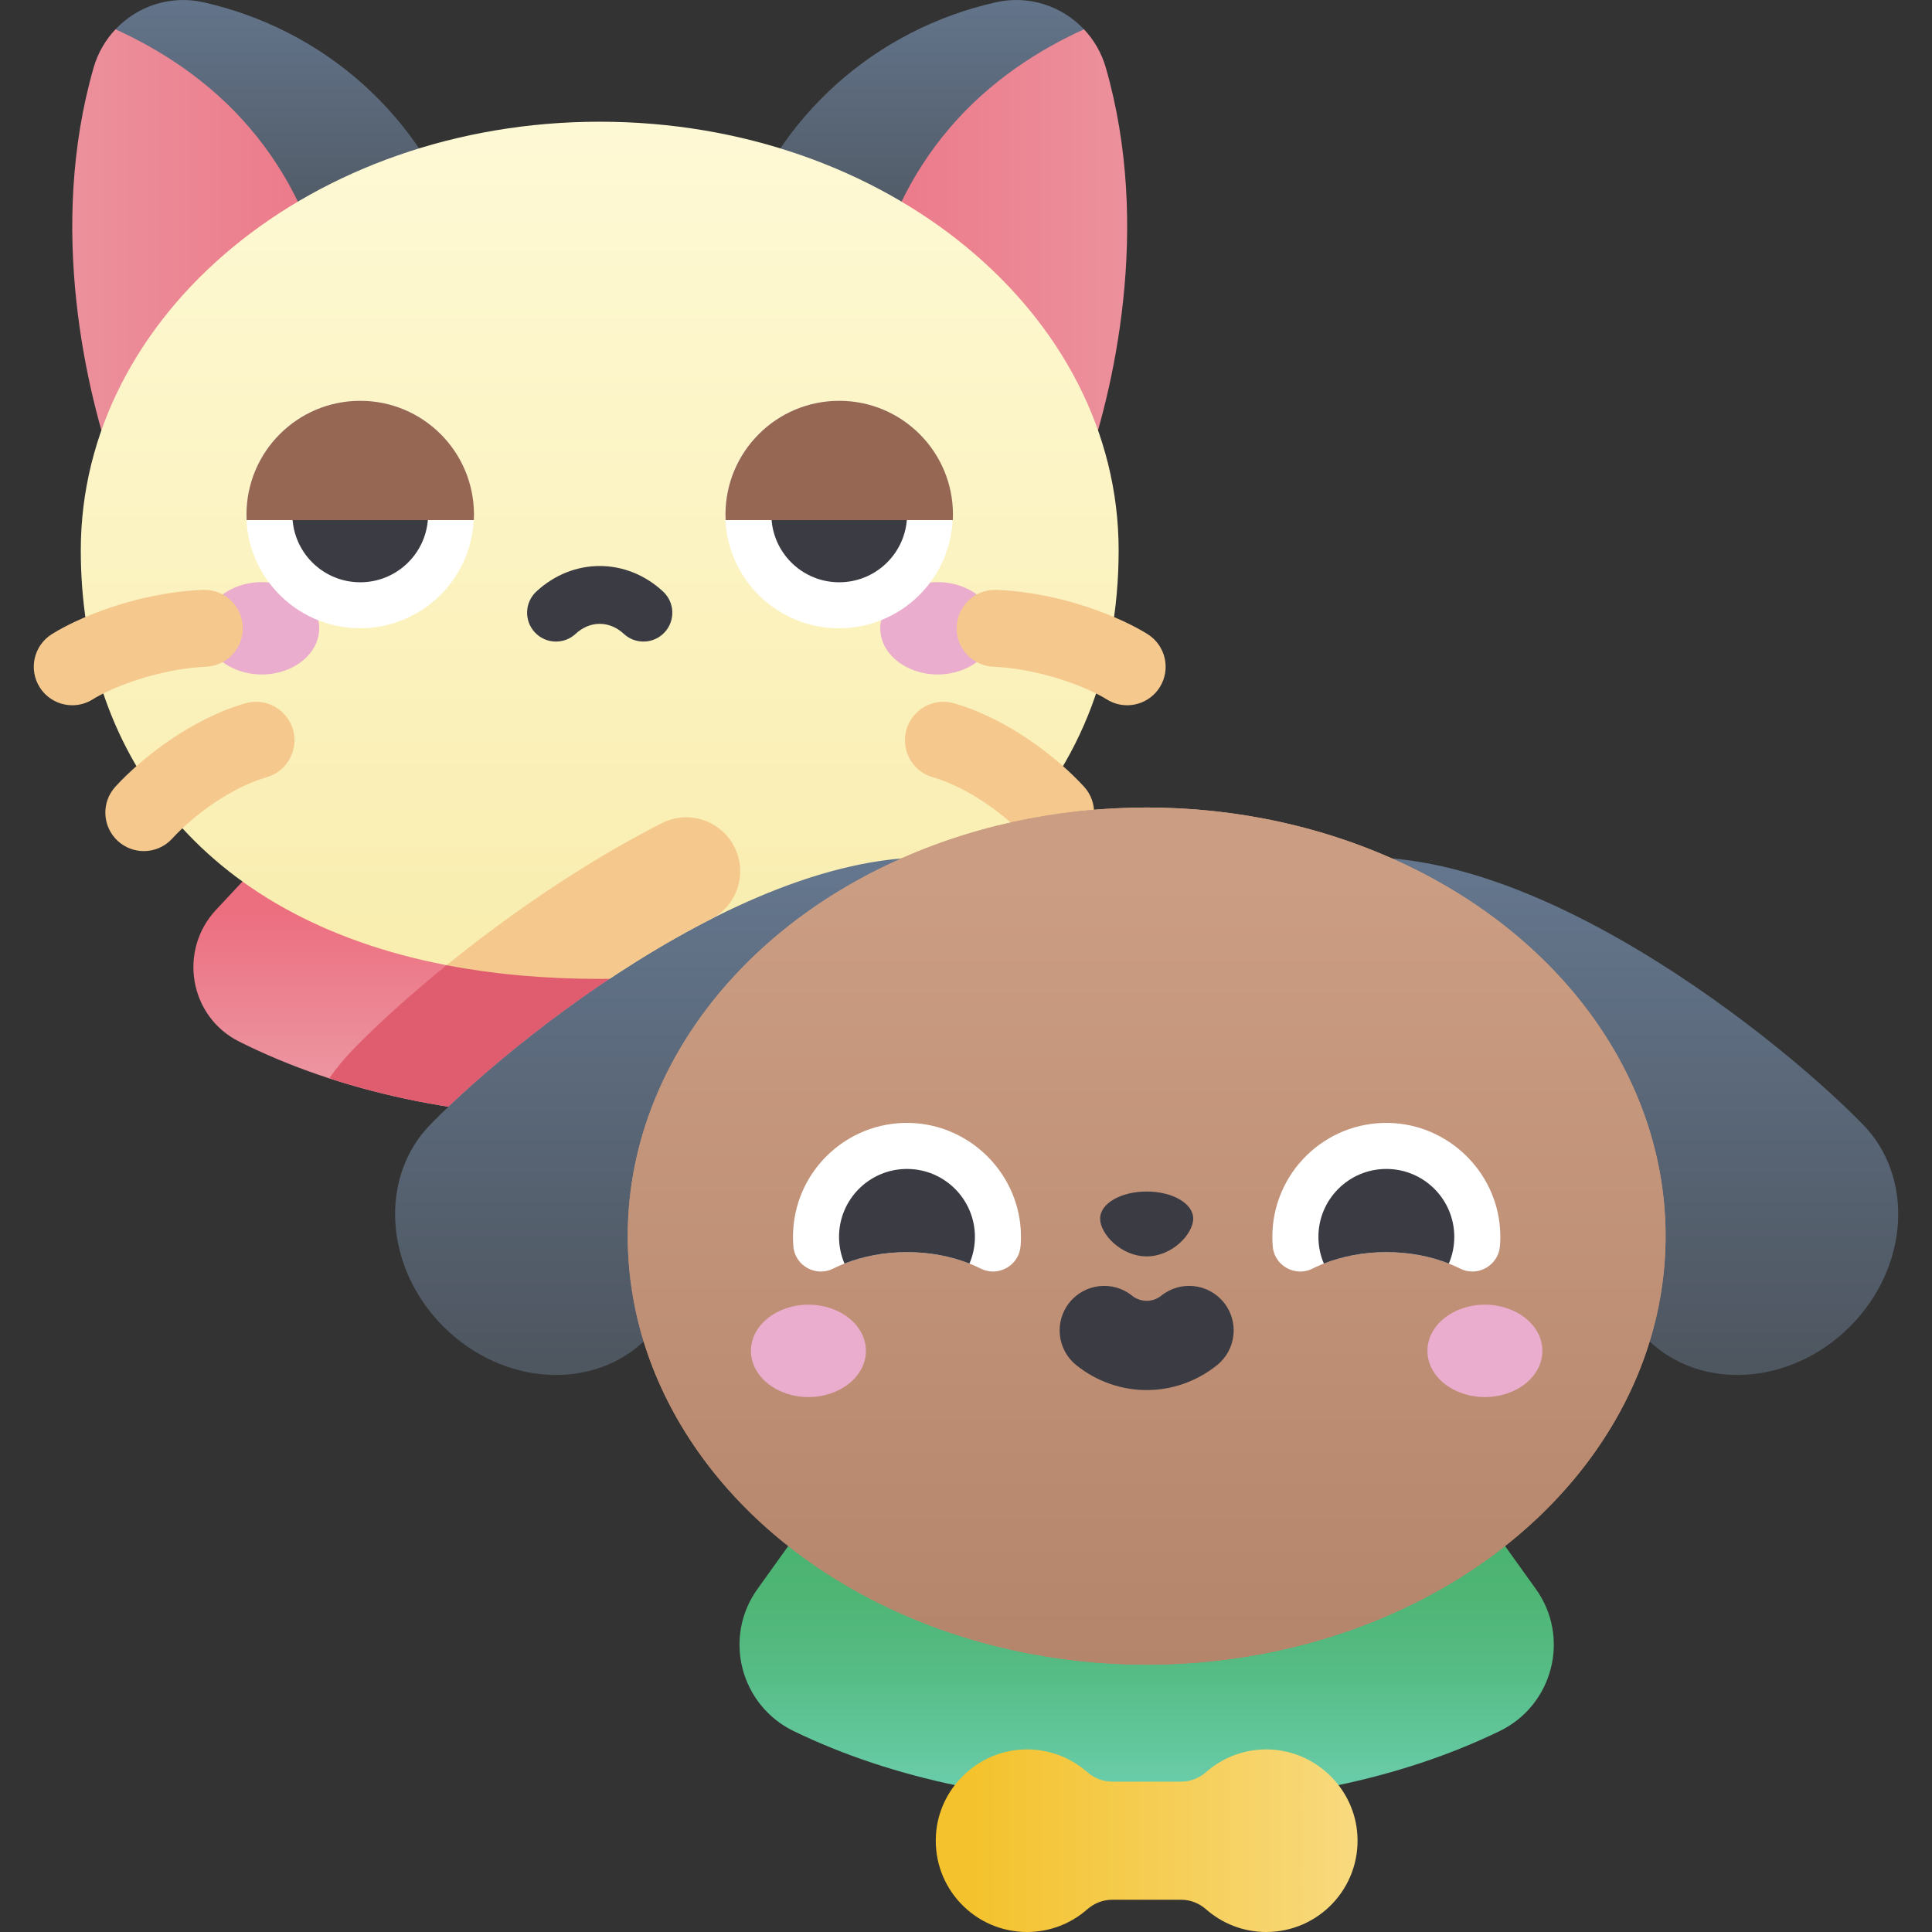 <svg id="Capa_1" enable-background="new 0 0 502 502" height="512" viewBox="0 0 502 502" width="512" xmlns="http://www.w3.org/2000/svg" xmlns:xlink="http://www.w3.org/1999/xlink"><rect x="0" y="0" width="502" height="502" fill="#333333" stroke="none"/><linearGradient id="lg1"><stop offset="0" stop-color="#4e5660"/><stop offset="1" stop-color="#64768d"/></linearGradient><linearGradient id="SVGID_1_" gradientUnits="userSpaceOnUse" x1="75.323" x2="75.323" xlink:href="#lg1" y1="66.33" y2="-3.933"/><linearGradient id="lg2"><stop offset="0" stop-color="#ec6f80"/><stop offset="1" stop-color="#eca0aa"/></linearGradient><linearGradient id="SVGID_2_" gradientUnits="userSpaceOnUse" x1="109.885" x2="-22.22" xlink:href="#lg2" y1="65.858" y2="65.858"/><linearGradient id="SVGID_3_" gradientTransform="matrix(-1 0 0 1 511.654 0)" gradientUnits="userSpaceOnUse" x1="275.323" x2="275.323" xlink:href="#lg1" y1="66.33" y2="-3.933"/><linearGradient id="SVGID_4_" gradientTransform="matrix(-1 0 0 1 511.654 0)" gradientUnits="userSpaceOnUse" x1="309.885" x2="177.78" xlink:href="#lg2" y1="65.858" y2="65.858"/><linearGradient id="SVGID_5_" gradientUnits="userSpaceOnUse" x1="155.827" x2="155.827" xlink:href="#lg2" y1="237.226" y2="291.747"/><linearGradient id="SVGID_6_" gradientUnits="userSpaceOnUse" x1="155.827" x2="155.827" y1="246.394" y2="-12.388"><stop offset="0" stop-color="#f9edaf"/><stop offset="1" stop-color="#fffcdd"/></linearGradient><linearGradient id="SVGID_7_" gradientUnits="userSpaceOnUse" x1="181.705" x2="181.705" xlink:href="#lg1" y1="353.467" y2="227.694"/><linearGradient id="SVGID_8_" gradientTransform="matrix(-1 0 0 1 795.885 0)" gradientUnits="userSpaceOnUse" x1="381.705" x2="381.705" xlink:href="#lg1" y1="353.467" y2="227.694"/><linearGradient id="SVGID_9_" gradientUnits="userSpaceOnUse" x1="297.942" x2="297.942" y1="398.531" y2="477.556"><stop offset="0" stop-color="#4bb370"/><stop offset=".199" stop-color="#4eb575"/><stop offset=".45" stop-color="#56bc85"/><stop offset=".728" stop-color="#64c89f"/><stop offset="1" stop-color="#76d6bf"/></linearGradient><linearGradient id="SVGID_10_" gradientUnits="userSpaceOnUse" x1="297.942" x2="297.942" y1="500.904" y2="228.268"><stop offset="0" stop-color="#ad7d63"/><stop offset="1" stop-color="#cb9d82"/></linearGradient><linearGradient id="SVGID_12_" gradientUnits="userSpaceOnUse" x1="251.51" x2="384.386" y1="478.279" y2="478.279"><stop offset="0" stop-color="#f4c22c"/><stop offset="1" stop-color="#f9e198"/></linearGradient><g><path d="m87.022 85.436 33.618-22.902c-10.735-32.712-36.747-54.956-67.777-61.944-8.58-1.932-17.172 1.006-22.857 7.024 5.927 32.813 29.957 57.067 57.016 77.822z" fill="url(#SVGID_1_)"/><path d="m87.022 85.436c-6.125-46.074-34.086-67.381-57.016-77.822-2.589 2.741-4.575 6.12-5.682 9.968-11.934 41.486-2.075 84.158 5.943 106.519z" fill="url(#SVGID_2_)"/><path d="m224.632 85.436-33.618-22.902c10.735-32.712 36.747-54.957 67.777-61.945 8.58-1.932 17.173 1.006 22.858 7.024-5.928 32.814-29.958 57.068-57.017 77.823z" fill="url(#SVGID_3_)"/><path d="m224.632 85.436c6.126-46.074 34.087-67.381 57.017-77.822 2.589 2.741 4.575 6.12 5.682 9.968 11.934 41.486 2.075 84.158-5.943 106.519z" fill="url(#SVGID_4_)"/><path d="m56.133 236.402c-9.87 10.566-6.936 27.754 5.992 34.228 26.182 13.112 57.919 19.922 93.702 19.922 35.782 0 67.52-6.81 93.702-19.922 12.928-6.475 15.862-23.662 5.992-34.228l-22.457-24.042h-154.474z" fill="url(#SVGID_5_)"/><path d="m116.514 287.564c14.334-13.68 40.047-34.413 68.176-48.725 7.105-3.615 9.751-12.43 5.822-19.367-2.528-4.463-7.156-7.031-11.966-7.111h-.094c-2.172-.022-4.378.462-6.442 1.511-6.604 3.356-13.537 7.255-20.806 11.779-25.315 15.755-47.063 34.37-59.021 46.581-2.475 2.489-4.68 5.152-6.626 7.949 9.767 3.186 20.099 5.659 30.957 7.383z" fill="#e05d6f"/><path d="m155.827 31.625c-74.467 0-134.835 49.859-134.835 111.362 0 51.823 30.476 95.376 95.053 107.803 15.425-3.574 39.264-1.83 42.355 3.537 90.134-.926 132.262-50.415 132.262-111.34 0-61.503-60.367-111.362-134.835-111.362z" fill="url(#SVGID_6_)"/><g><ellipse cx="68.011" cy="163.253" fill="#eaadcd" rx="14.925" ry="11.994"/><ellipse cx="243.643" cy="163.253" fill="#eaadcd" rx="14.924" ry="11.994"/><ellipse cx="218.056" cy="133.697" fill="#fff" rx="29.557" ry="29.557" transform="matrix(.16 -.987 .987 .16 51.157 327.521)"/><path d="m200.485 135.144c.755 9.046 8.331 16.153 17.571 16.153 9.241 0 16.817-7.108 17.572-16.153z" fill="#3b3b44"/><path d="m218.056 104.14c-16.324 0-29.557 13.233-29.557 29.557 0 .486.014.968.037 1.447h59.04c.023-.48.037-.962.037-1.447 0-16.324-13.233-29.557-29.557-29.557z" fill="#966854"/><ellipse cx="93.598" cy="133.697" fill="#fff" rx="29.557" ry="29.557" transform="matrix(.16 -.987 .987 .16 -53.365 204.67)"/><path d="m76.026 135.144c.755 9.046 8.331 16.153 17.572 16.153s16.817-7.108 17.572-16.153z" fill="#3b3b44"/><path d="m93.598 104.14c-16.324 0-29.557 13.233-29.557 29.557 0 .486.014.968.037 1.447h59.04c.023-.48.037-.962.037-1.447 0-16.324-13.233-29.557-29.557-29.557z" fill="#966854"/><path d="m144.461 166.702c-2.015 0-4.024-.807-5.502-2.401-2.816-3.038-2.637-7.783.401-10.599 9.542-8.846 23.393-8.846 32.933 0 3.038 2.816 3.217 7.562.401 10.599-2.817 3.037-7.563 3.217-10.599.401-3.749-3.476-8.787-3.476-12.537 0-1.443 1.338-3.272 2-5.097 2z" fill="#3b3b44"/></g><g fill="#f5c98d"><path d="m18.788 183.248c-3.318 0-6.565-1.651-8.466-4.665-2.947-4.671-1.55-10.846 3.121-13.794 6.196-3.909 21.424-10.736 39.2-11.527 5.525-.246 10.189 4.028 10.435 9.546.245 5.518-4.029 10.189-9.546 10.435-12.545.558-24.701 5.485-29.416 8.46-1.657 1.046-3.504 1.545-5.328 1.545z"/><path d="m37.368 221.145c-2.409 0-4.826-.865-6.744-2.619-4.076-3.727-4.36-10.052-.634-14.128 6.835-7.477 19.779-17.636 33.765-21.66 5.308-1.528 10.848 1.537 12.375 6.845s-1.538 10.848-6.845 12.375c-9.343 2.688-19.054 9.939-24.534 15.934-1.972 2.158-4.673 3.253-7.383 3.253z"/></g><g fill="#f5c98d"><path d="m292.866 183.248c-1.824 0-3.67-.499-5.327-1.544-4.716-2.976-16.872-7.903-29.417-8.461-5.517-.246-9.791-4.917-9.546-10.435.246-5.517 4.916-9.79 10.434-9.546 17.775.79 33.004 7.617 39.2 11.526 4.671 2.947 6.068 9.122 3.122 13.793-1.901 3.016-5.147 4.667-8.466 4.667z"/><path d="m274.286 221.145c-2.71 0-5.411-1.095-7.384-3.253-5.479-5.994-15.191-13.246-24.534-15.934-5.307-1.527-8.372-7.068-6.845-12.375s7.064-8.371 12.375-6.845c13.986 4.024 26.93 14.183 33.765 21.66 3.726 4.076 3.442 10.401-.634 14.128-1.918 1.754-4.335 2.619-6.743 2.619z"/></g><path d="m112.104 291.908c-13.72 13.72-12.324 37.359 3.117 52.8s39.08 16.836 52.8 3.117c19.109-19.545 103.417-109.176 91.596-122.293-50.699-16.106-124.111 42.441-147.513 66.376z" fill="url(#SVGID_7_)"/><path d="m483.78 291.908c13.72 13.72 12.324 37.359-3.117 52.8s-39.08 16.836-52.8 3.117c-19.109-19.545-103.417-109.176-91.596-122.293 50.699-16.106 124.112 42.441 147.513 66.376z" fill="url(#SVGID_8_)"/><path d="m196.804 412.899c-9.011 12.578-4.454 30.196 9.477 36.927 25.784 12.457 56.803 18.921 91.661 18.921s65.877-6.464 91.661-18.921c13.931-6.731 18.488-24.349 9.477-36.927l-23.265-32.475h-155.746z" fill="url(#SVGID_9_)"/><ellipse cx="297.942" cy="321.182" fill="url(#SVGID_10_)" rx="134.835" ry="111.362"/><ellipse cx="297.942" cy="321.182" fill="url(#SVGID_10_)" rx="134.835" ry="111.362"/><path d="m330.116 454.582c-6.42-.289-12.307 1.978-16.734 5.867-1.791 1.573-4.065 2.484-6.449 2.484h-17.981c-2.384 0-4.658-.911-6.449-2.484-4.428-3.889-10.314-6.156-16.734-5.867-11.982.539-21.838 10.215-22.58 22.186-.854 13.785 10.073 25.232 23.674 25.232 5.989 0 11.457-2.222 15.631-5.885 1.795-1.575 4.07-2.492 6.458-2.492h17.979c2.388 0 4.663.917 6.458 2.492 4.174 3.663 9.642 5.885 15.631 5.885 13.601 0 24.529-11.447 23.674-25.232-.74-11.971-10.596-21.647-22.578-22.186z" fill="url(#SVGID_12_)"/><g><ellipse cx="210.057" cy="351.003" fill="#eaadcd" rx="14.936" ry="12.003"/><ellipse cx="385.828" cy="351.003" fill="#eaadcd" rx="14.936" ry="12.003"/><path d="m235.664 325.351c7.183 0 13.812 1.589 19.159 4.273 4.544 2.281 9.962-.802 10.365-5.87.113-1.423.125-2.875.029-4.348-.991-15.146-13.602-27.24-28.775-27.629-16.713-.428-30.396 12.992-30.396 29.608 0 .843.035 1.678.105 2.503.422 5.01 5.857 7.994 10.349 5.738 5.347-2.685 11.978-4.275 19.164-4.275z" fill="#fff"/><path d="m297.942 361.189c-6.447 0-12.894-2.155-18.273-6.465-4.989-3.997-5.794-11.282-1.797-16.271 3.997-4.99 11.282-5.793 16.271-1.797 2.237 1.792 5.361 1.792 7.598 0 4.988-3.997 12.273-3.193 16.271 1.797 3.997 4.989 3.193 12.274-1.797 16.271-5.379 4.311-11.826 6.465-18.273 6.465z" fill="#3b3b44"/><path d="m235.664 325.351c5.926 0 11.473 1.082 16.237 2.967.911-2.129 1.415-4.47 1.415-6.933 0-9.749-7.903-17.652-17.652-17.652s-17.652 7.903-17.652 17.652c0 2.463.504 4.803 1.415 6.933 4.763-1.885 10.311-2.967 16.237-2.967z" fill="#3b3b44"/><path d="m360.221 325.351c7.183 0 13.813 1.589 19.158 4.273 4.544 2.281 9.962-.802 10.365-5.87.113-1.423.125-2.875.029-4.348-.991-15.146-13.602-27.24-28.775-27.629-16.713-.428-30.396 12.992-30.396 29.608 0 .843.035 1.678.105 2.503.422 5.01 5.857 7.994 10.349 5.738 5.348-2.685 11.98-4.275 19.165-4.275z" fill="#fff"/><path d="m360.221 325.351c5.926 0 11.473 1.082 16.237 2.967.911-2.129 1.415-4.47 1.415-6.933 0-9.749-7.903-17.652-17.652-17.652s-17.652 7.903-17.652 17.652c0 2.463.504 4.803 1.415 6.933 4.764-1.885 10.311-2.967 16.237-2.967z" fill="#3b3b44"/></g><path d="m310.036 316.638c0-3.956-5.414-7.039-12.094-7.039-6.679 0-12.093 3.084-12.093 7.039 0 3.956 5.414 9.816 12.093 9.816 6.679-.001 12.094-5.861 12.094-9.816z" fill="#3b3b44"/><path d="m190.512 219.472c-3.685-6.507-11.835-8.988-18.501-5.6-6.604 3.356-13.537 7.255-20.806 11.779-12.928 8.046-24.92 16.836-35.159 25.139 12.063 2.322 25.314 3.559 39.782 3.559.865 0 1.717-.013 2.574-.022 8.307-5.531 17.17-10.848 26.289-15.489 7.104-3.615 9.75-12.43 5.821-19.366z" fill="#f5c98d"/></g></svg>
